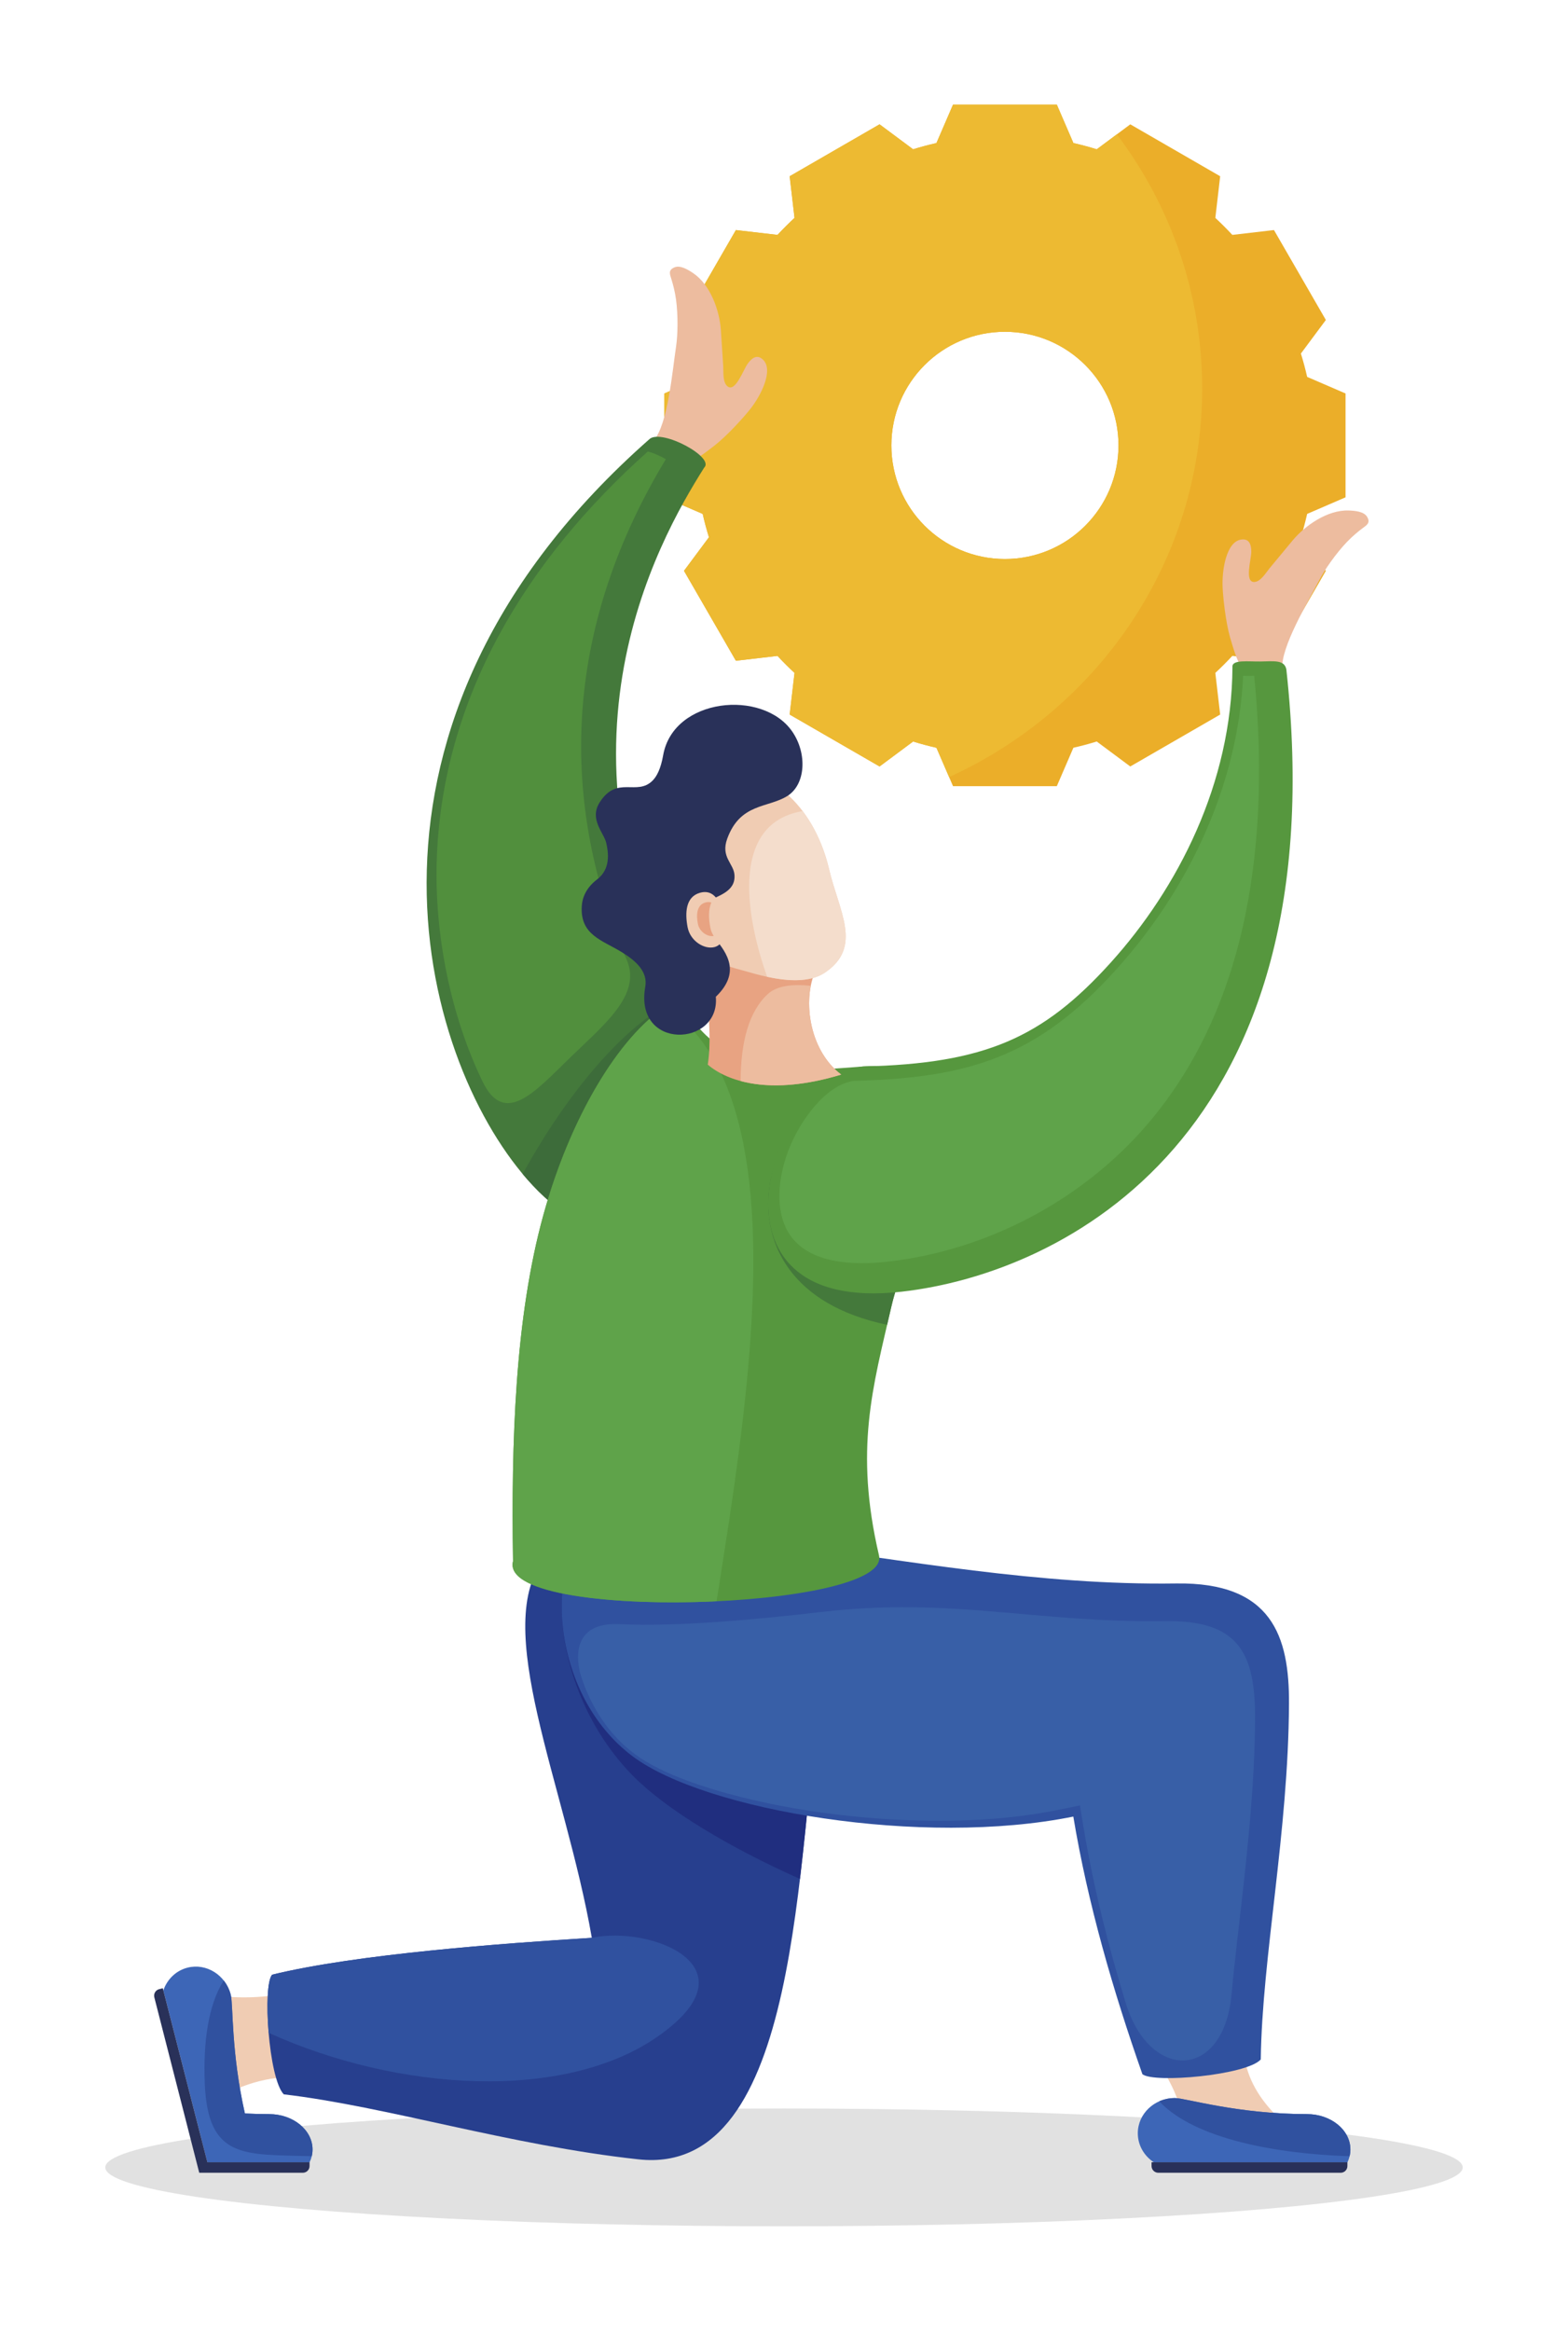 <?xml version="1.0" encoding="utf-8"?>
<svg xmlns="http://www.w3.org/2000/svg" enable-background="new 0 0 220.223 327.244" id="Data_analysis" version="1.1" viewBox="0 0 220.223 327.244" x="0" y="0">
  <g>
    <g>
      <ellipse clip-rule="evenodd" cx="110.112" cy="304.286" fill-rule="evenodd" opacity=".12" rx="95.325" ry="8.269"/>
      <g>
        <path clip-rule="evenodd" d="M150.758,20.083c1.109,0.25,2.203,0.543,3.279,0.876l4.71-3.504c4.209,2.429,8.418,4.86,12.626,7.289&#xA;				l-0.681,5.847c0.826,0.765,1.622,1.561,2.387,2.387l5.847-0.681c2.43,4.208,4.86,8.417,7.289,12.625l-3.506,4.713&#xA;				c0.333,1.075,0.627,2.167,0.878,3.276l5.393,2.329c0,4.86,0,9.719,0,14.579l-5.393,2.329c-0.25,1.109-0.544,2.202-0.878,3.278&#xA;				l3.506,4.712c-2.429,4.208-4.859,8.417-7.289,12.625l-5.848-0.681c-0.765,0.826-1.561,1.622-2.387,2.387l0.681,5.848&#xA;				c-4.209,2.429-8.417,4.859-12.626,7.289l-4.712-3.506c-1.075,0.333-2.168,0.626-3.277,0.877l-2.329,5.393&#xA;				c-4.86,0-9.719,0-14.579,0l-2.329-5.393c-1.109-0.251-2.202-0.543-3.277-0.877l-4.711,3.505c-4.208-2.43-8.417-4.86-12.626-7.289&#xA;				l0.682-5.847c-0.826-0.765-1.623-1.561-2.388-2.387l-5.847,0.681c-2.43-4.209-4.859-8.417-7.289-12.626l3.505-4.712&#xA;				c-0.333-1.075-0.627-2.168-0.878-3.277L93.3,69.82c0-4.86,0-9.719,0-14.579l5.392-2.328c0.25-1.109,0.544-2.202,0.878-3.277&#xA;				l-3.505-4.712c2.43-4.208,4.86-8.417,7.289-12.625l5.846,0.681c0.765-0.827,1.562-1.622,2.388-2.388l-0.681-5.847&#xA;				c4.208-2.43,8.417-4.86,12.625-7.29l4.711,3.504c1.076-0.333,2.169-0.626,3.278-0.876l2.329-5.393c4.86,0,9.72,0,14.579,0&#xA;				L150.758,20.083L150.758,20.083z M141.14,46.58c-8.809,0-15.949,7.141-15.949,15.95s7.141,15.95,15.949,15.95&#xA;				c8.809,0,15.95-7.141,15.95-15.95S149.949,46.58,141.14,46.58z" fill="#ebae29" fill-rule="evenodd"/>
        <path clip-rule="evenodd" d="M150.758,20.083c1.109,0.25,2.203,0.543,3.279,0.876l2.821-2.098c7.531,9.984,11.985,22.324,11.985,35.684&#xA;				c0,24.153-14.551,44.977-35.542,54.551l-1.779-4.118c-1.109-0.251-2.202-0.543-3.277-0.876l-4.712,3.505&#xA;				c-4.208-2.43-8.416-4.86-12.625-7.289l0.681-5.847c-0.826-0.765-1.623-1.561-2.388-2.387l-5.847,0.681&#xA;				c-2.43-4.208-4.859-8.417-7.289-12.625l3.505-4.713c-0.333-1.075-0.627-2.168-0.878-3.277L93.3,69.819c0-4.859,0-9.719,0-14.578&#xA;				l5.392-2.329c0.25-1.109,0.544-2.202,0.878-3.277l-3.505-4.712c2.43-4.208,4.86-8.417,7.289-12.625l5.846,0.681&#xA;				c0.765-0.826,1.562-1.622,2.388-2.388l-0.68-5.847c4.208-2.43,8.417-4.86,12.625-7.29l4.711,3.504&#xA;				c1.076-0.333,2.169-0.626,3.278-0.876l2.329-5.393c4.859,0,9.719,0,14.578,0L150.758,20.083L150.758,20.083z M141.14,46.58&#xA;				c-8.809,0-15.949,7.141-15.949,15.95s7.141,15.95,15.949,15.95c8.809,0,15.95-7.141,15.95-15.95S149.949,46.58,141.14,46.58z" fill="#edba32" fill-rule="evenodd"/>
        <path clip-rule="evenodd" d="M180.096,93.957c-0.272-3.068,3.678-9.566,5.218-12.559c0.712-1.385,2.308-3.69,3.872-5.323&#xA;				c0.8-0.836,1.606-1.481,2.158-1.898c0.588-0.444,1.206-0.758,0.645-1.65c-0.457-0.727-1.721-0.832-2.606-0.859&#xA;				c-2.939-0.09-6.083,2.108-7.819,4.185c-0.409,0.49-2.038,2.453-3.247,3.916c-0.493,0.597-1.24,1.889-2.136,1.935&#xA;				c-1.445,0.077-0.43-3.19-0.439-4.263c-0.008-1.026-0.304-1.857-1.423-1.692c-2.084,0.307-2.714,4.25-2.605,6.694&#xA;				c0.065,1.451,0.421,4.877,1.057,7.071C174.431,95.229,174.634,94.673,180.096,93.957z" fill="#edbc9f" fill-rule="evenodd"/>
        <path clip-rule="evenodd" d="M91.809,61.854c2.021-2.325,2.637-9.904,3.147-13.231c0.236-1.54,0.297-4.342-0.011-6.582&#xA;				c-0.158-1.146-0.431-2.141-0.634-2.803c-0.215-0.704-0.532-1.322,0.446-1.715c0.796-0.32,1.882,0.337,2.614,0.834&#xA;				c2.433,1.652,3.688,5.277,3.874,7.978c0.044,0.636,0.211,3.183,0.33,5.077c0.049,0.773-0.104,2.257,0.594,2.821&#xA;				c1.125,0.91,2.221-2.331,2.857-3.194c0.609-0.826,1.337-1.325,2.146-0.535c1.507,1.472-0.297,5.034-1.819,6.949&#xA;				c-0.905,1.137-3.204,3.702-5.007,5.104C95.65,66.208,95.811,65.639,91.809,61.854z" fill="#edbc9f" fill-rule="evenodd"/>
        <path clip-rule="evenodd" d="M91.28,61.591c1.813-1.33,9.133,2.618,7.62,4.062c-6.482,10.27-23.945,40.898-0.594,79.975&#xA;				c6.408,10.511-6.265,40.458-24.3,19.889C58.989,148.392,45.768,101.631,91.28,61.591z" fill="#44793b" fill-rule="evenodd"/>
        <path clip-rule="evenodd" d="M90.975,63.395c-16.909,15.088-29.021,34.572-29.644,57.731c-0.266,9.897,1.839,21.181,6.442,30.706&#xA;				c3.085,6.384,7.37,1.44,12.239-3.295c4.734-4.603,10.13-8.844,8.026-13.738c-10.101-23.493-8.284-47.577,5.478-70.33&#xA;				C92.712,63.998,91.66,63.538,90.975,63.395z" fill="#518f3d" fill-rule="evenodd"/>
        <path clip-rule="evenodd" d="M98.024,145.146c0.095,0.161,0.185,0.321,0.281,0.482c6.408,10.511-6.265,40.458-24.3,19.889&#xA;				c-0.199-0.227-0.398-0.462-0.597-0.7c6.771-12.369,15.283-21.784,21.924-24.535C96.062,142.261,96.968,143.858,98.024,145.146z" fill="#3d6c3a" fill-rule="evenodd"/>
        <path clip-rule="evenodd" d="M45.136,291.89c-0.195-4.113-0.431-9.102-0.626-13.216c-4.028,1.4-8.195,1.968-12.512,1.658&#xA;				c-3.265-0.129-2.786,14.364,0.626,13.216C36.589,291.657,40.771,291.181,45.136,291.89z" fill="#f0ccb3" fill-rule="evenodd"/>
        <path clip-rule="evenodd" d="M37.793,296.8c-1.172,0-2.307-0.032-3.399-0.089c-1.947-8.631-1.63-15.292-1.983-16.662&#xA;				c-0.714-2.781-3.438-4.485-6.084-3.805c-1.636,0.42-2.858,1.653-3.385,3.189l0.14,0.547c2.022,7.873,4.027,15.718,6.042,23.582&#xA;				h14.351v0h0.009c0.265-0.557,0.411-1.162,0.411-1.795C43.896,299.025,41.164,296.8,37.793,296.8z" fill="#3d66b7" fill-rule="evenodd"/>
        <path clip-rule="evenodd" d="M37.793,296.8c-1.172,0-2.307-0.032-3.399-0.089c-1.947-8.631-1.63-15.292-1.983-16.662&#xA;				c-0.195-0.759-0.54-1.436-0.991-2.009c-2.198,3.485-2.878,8.703-2.665,14.349c0.409,10.852,5.575,10.024,15.031,10.325&#xA;				c0.073-0.306,0.111-0.622,0.111-0.945C43.896,299.025,41.164,296.8,37.793,296.8z" fill="#30519f" fill-rule="evenodd"/>
        <path clip-rule="evenodd" d="M42.535,305.036H29.503h-1.246h-0.274l-6.309-24.628c-0.128-0.502,0.176-1.018,0.678-1.147l0.514-0.132&#xA;				l6.26,24.434h14.351v0.53C43.477,304.612,43.053,305.036,42.535,305.036z" fill="#293159" fill-rule="evenodd"/>
        <path clip-rule="evenodd" d="M174.701,288.122c-4.106,0-9.087,0-13.193,0c2.329,2.88,3.85,5.831,4.521,8.857&#xA;				c0.612,2.293,15.127,2.438,13.193,0C176.411,294.127,174.98,291.169,174.701,288.122z" fill="#f0ccb3" fill-rule="evenodd"/>
        <path clip-rule="evenodd" d="M183.559,296.8c-9.838,0-17.042-2.254-18.557-2.254c-2.871,0-5.199,2.214-5.199,4.946&#xA;				c0,1.689,0.89,3.179,2.247,4.072h27.201c0.265-0.557,0.411-1.162,0.411-1.795C189.662,299.025,186.929,296.8,183.559,296.8z" fill="#3d66b7" fill-rule="evenodd"/>
        <path clip-rule="evenodd" d="M183.559,296.8c-9.838,0-17.042-2.254-18.557-2.254c-0.783,0-1.526,0.165-2.192,0.46&#xA;				c5.05,5.35,16.652,7.387,26.742,7.708c0.072-0.306,0.11-0.622,0.11-0.945C189.662,299.025,186.929,296.8,183.559,296.8z" fill="#30519f" fill-rule="evenodd"/>
        <path clip-rule="evenodd" d="M188.3,305.036h-25.624c-0.518,0-0.942-0.424-0.942-0.942v-0.53h27.507v0.53&#xA;				C189.242,304.612,188.818,305.036,188.3,305.036z" fill="#293159" fill-rule="evenodd"/>
        <path clip-rule="evenodd" d="M83.119,272.053c-3.736-21.538-14.396-43.972-6.507-53.408c13.169-15.75,42.239-3.239,38.73,18.767&#xA;				c-3.607,22.621-2.651,68.246-25.664,65.742c-18.097-1.969-35.403-7.435-49.824-9.129c-2.149-2.231-2.984-15.325-1.631-16.797&#xA;				C50.117,274.318,70.825,272.821,83.119,272.053z" fill="#273f8e" fill-rule="evenodd"/>
        <path clip-rule="evenodd" d="M114.527,227.056c1.062,3.113,1.414,6.596,0.815,10.356c-1.151,7.22-1.838,16.783-2.988,26.377&#xA;				c-10.116-4.513-18.83-9.788-23.448-14.471c-11.837-12.005-12.767-31.581-4.961-35.303c3.476-1.658,17.516,7.768,24.406,10.532&#xA;				C110.416,225.375,112.474,226.214,114.527,227.056z" fill="#202e7f" fill-rule="evenodd"/>
        <path clip-rule="evenodd" d="M150.745,255.031c-21.144,4.29-51.587-0.795-61.837-8.42c-11.837-8.805-12.767-28.129-4.961-33.962&#xA;				c3.476-2.597,17.516,3.033,24.406,3.935c19.074,2.495,37.642,6.002,56.839,5.72c13.462-0.198,15.896,7.43,15.846,16.884&#xA;				c-0.094,18.106-3.767,35.513-3.966,49.944c-2.008,2.203-15.011,3.377-16.623,2.066&#xA;				C156.307,279.407,152.784,267.276,150.745,255.031z" fill="#30519f" fill-rule="evenodd"/>
        <path clip-rule="evenodd" d="M172.962,280.031c0.395-4.248,0.911-8.493,1.387-12.692c0.981-8.646,1.879-17.302,1.924-26.013&#xA;				c0.049-9.449-2.452-13.883-12.666-13.733c-18.098,0.265-29.989-3.423-48.295-1.281c-8.628,1.01-20.032,2.096-28.343,1.705&#xA;				c-6.851-0.322-6.008,5.271-5.366,7.281c1.375,4.3,3.914,8.255,7.543,10.954c3.901,2.902,10.324,4.883,14.993,6.053&#xA;				c7.276,1.823,14.978,2.85,22.466,3.192c7.205,0.33,14.802,0.054,21.884-1.383l3.182-0.646l0.533,3.203&#xA;				c1.382,8.297,3.443,16.486,5.909,24.542C161.497,292.257,171.848,292.024,172.962,280.031z" fill="#385fa7" fill-rule="evenodd"/>
        <path clip-rule="evenodd" d="M72.054,219.189c-2.217,8.644,53.203,6.896,51.402-0.814c-3.486-14.917-0.869-23.598,1.725-34.904&#xA;				c2.464-10.734,15.6-35.314-3.96-33.747c-10.374,0.831-19.727,1.547-25.888-9.441c-7.033,3.165-14.846,15.153-19.023,30.312&#xA;				C72.32,185.069,71.799,202.399,72.054,219.189z" fill="#56973e" fill-rule="evenodd"/>
        <path clip-rule="evenodd" d="M124.595,185.99c0.194-0.827,0.39-1.666,0.585-2.519c1.653-7.202,8.11-20.637,6.273-28.226&#xA;				c-3.041-0.364-6.413-1.018-10.233-1.951C108.611,151.46,97.56,180.346,124.595,185.99z" fill="#44793b" fill-rule="evenodd"/>
        <path clip-rule="evenodd" d="M180.665,93.974c-0.278-1.35-1.654-1.144-3.629-1.107c-1.674,0.032-4.026-0.303-3.941,0.757&#xA;				c-0.079,16.358-7.706,31.114-17.087,41.504c-9.577,10.608-17.705,14.189-34.788,14.596c-12.919,1.584-24.21,34.984,5.428,31.617&#xA;				C149.44,178.752,187.852,159.403,180.665,93.974z" fill="#56973e" fill-rule="evenodd"/>
        <path clip-rule="evenodd" d="M176.151,94.868c-0.236,0.011-0.457,0.023-0.628,0.027c-0.257,0.005-0.583-0.008-0.925-0.022&#xA;				c-0.714,15.301-7.64,29.956-17.835,41.249c-11.007,12.191-20.588,15.218-36.868,15.625c-4.101,0.607-7.578,5.84-8.995,9.332&#xA;				c-1.385,3.412-2.177,8.001-0.455,11.437c2.518,5.023,9.481,5.148,14.277,4.604c13.842-1.572,27.112-8.524,36.234-19.056&#xA;				C175.866,140.85,178.31,116.729,176.151,94.868z" fill="#5fa34a" fill-rule="evenodd"/>
        <path clip-rule="evenodd" d="M100.642,224.805c4.476-28.497,11.666-70.861-7.135-83.515c-6.522,4.24-13.378,15.447-17.197,29.304&#xA;				c-3.989,14.474-4.511,31.804-4.256,48.594C70.861,223.84,86.354,225.481,100.642,224.805z" fill="#5fa34a" fill-rule="evenodd"/>
        <g>
          <path clip-rule="evenodd" d="M114.791,135.76c-2.22,4.087-1.301,11.616,3.36,15.102c-10.061,3.053-16.058,0.91-18.745-1.395&#xA;					c0.909-5.941-1.136-11.686,1.008-16.211C103.656,133.462,111.577,135.32,114.791,135.76z" fill="#e8a382" fill-rule="evenodd"/>
          <path clip-rule="evenodd" d="M104.021,151.768c0.009-5.525,1.186-9.807,3.821-12.217c1.206-1.103,3.274-1.448,6.029-1.146&#xA;					c-0.817,4.152,0.502,9.631,4.28,12.456C111.961,152.74,107.31,152.651,104.021,151.768z" fill="#edbc9f" fill-rule="evenodd"/>
          <path clip-rule="evenodd" d="M104.699,109.542c-4.024,2.728-8.593,19.041-5.898,23.8c1.081,1.908,3.929,2.431,6.541,3.184&#xA;					c3.902,1.125,7.986,1.736,10.54,0.004c5.311-3.601,1.957-8.555,0.569-14.467C114.119,112.131,106.969,108.002,104.699,109.542z" fill="#f0ccb3" fill-rule="evenodd"/>
          <path clip-rule="evenodd" d="M100.536,139.938c3.509-3.377,1.633-6.115-0.205-8.277c-1.574-1.852-3.138-3.912-1.252-4.961&#xA;					c1.728-0.962,4.268-1.462,4.075-3.896c-0.128-1.6-1.959-2.481-1.014-5.066c1.834-5.016,5.699-4.28,8.434-5.982&#xA;					c2.589-1.611,2.825-5.975,0.687-9.065c-4.132-5.973-16.691-4.748-18.121,3.335c-0.335,1.892-0.879,2.948-1.474,3.551&#xA;					c-2.229,2.256-4.997-0.798-7.454,3.089c-1.486,2.351,0.61,4.256,0.933,5.662c0.31,1.353,0.648,3.66-1.279,5.13&#xA;					c-1.477,1.126-2.076,2.465-2.157,3.749c-0.256,4.081,2.89,4.779,5.663,6.492c1.922,1.185,3.634,2.707,3.256,4.832&#xA;					C89.029,147.536,101.158,146.999,100.536,139.938z" fill="#293159" fill-rule="evenodd"/>
          <g>
            <path clip-rule="evenodd" d="M98.312,125.337c-2.032,0.57-2.121,2.843-1.739,4.839c0.382,1.996,2.428,3.18,3.822,2.773&#xA;						c0.472-0.138,0.809-0.441,1.033-0.859c-0.452-1.954-0.751-4.033-0.512-5.53C100.381,125.585,99.561,124.987,98.312,125.337z" fill="#f0ccb3" fill-rule="evenodd"/>
            <path clip-rule="evenodd" d="M99.079,126.699c-1.248,0.35-1.303,1.746-1.069,2.972c0.224,1.169,1.377,1.884,2.226,1.731&#xA;						c-0.225-0.355-0.392-0.759-0.477-1.204c-0.232-1.208-0.29-2.517,0.151-3.489C99.675,126.621,99.4,126.609,99.079,126.699z" fill="#e8a382" fill-rule="evenodd"/>
          </g>
          <path clip-rule="evenodd" d="M107.741,137.135c-2.979-8.46-4.176-18.146,1.293-21.855c1.071-0.726,2.321-1.176,3.695-1.413&#xA;					c1.548,2.049,2.92,4.778,3.723,8.195c1.388,5.913,4.742,10.867-0.569,14.468C113.85,137.909,110.849,137.803,107.741,137.135z" fill="#f4ddcc" fill-rule="evenodd"/>
        </g>
        <path clip-rule="evenodd" d="M92.453,285.854c-13.158,9.238-36.543,7.786-54.724-0.466c-0.314-3.752-0.186-7.421,0.494-8.16&#xA;				c11.894-2.91,32.602-4.407,44.896-5.174C91.325,270.286,106.389,276.069,92.453,285.854z" fill="#30519f" fill-rule="evenodd"/>
      </g>
    </g>
  </g>
</svg>